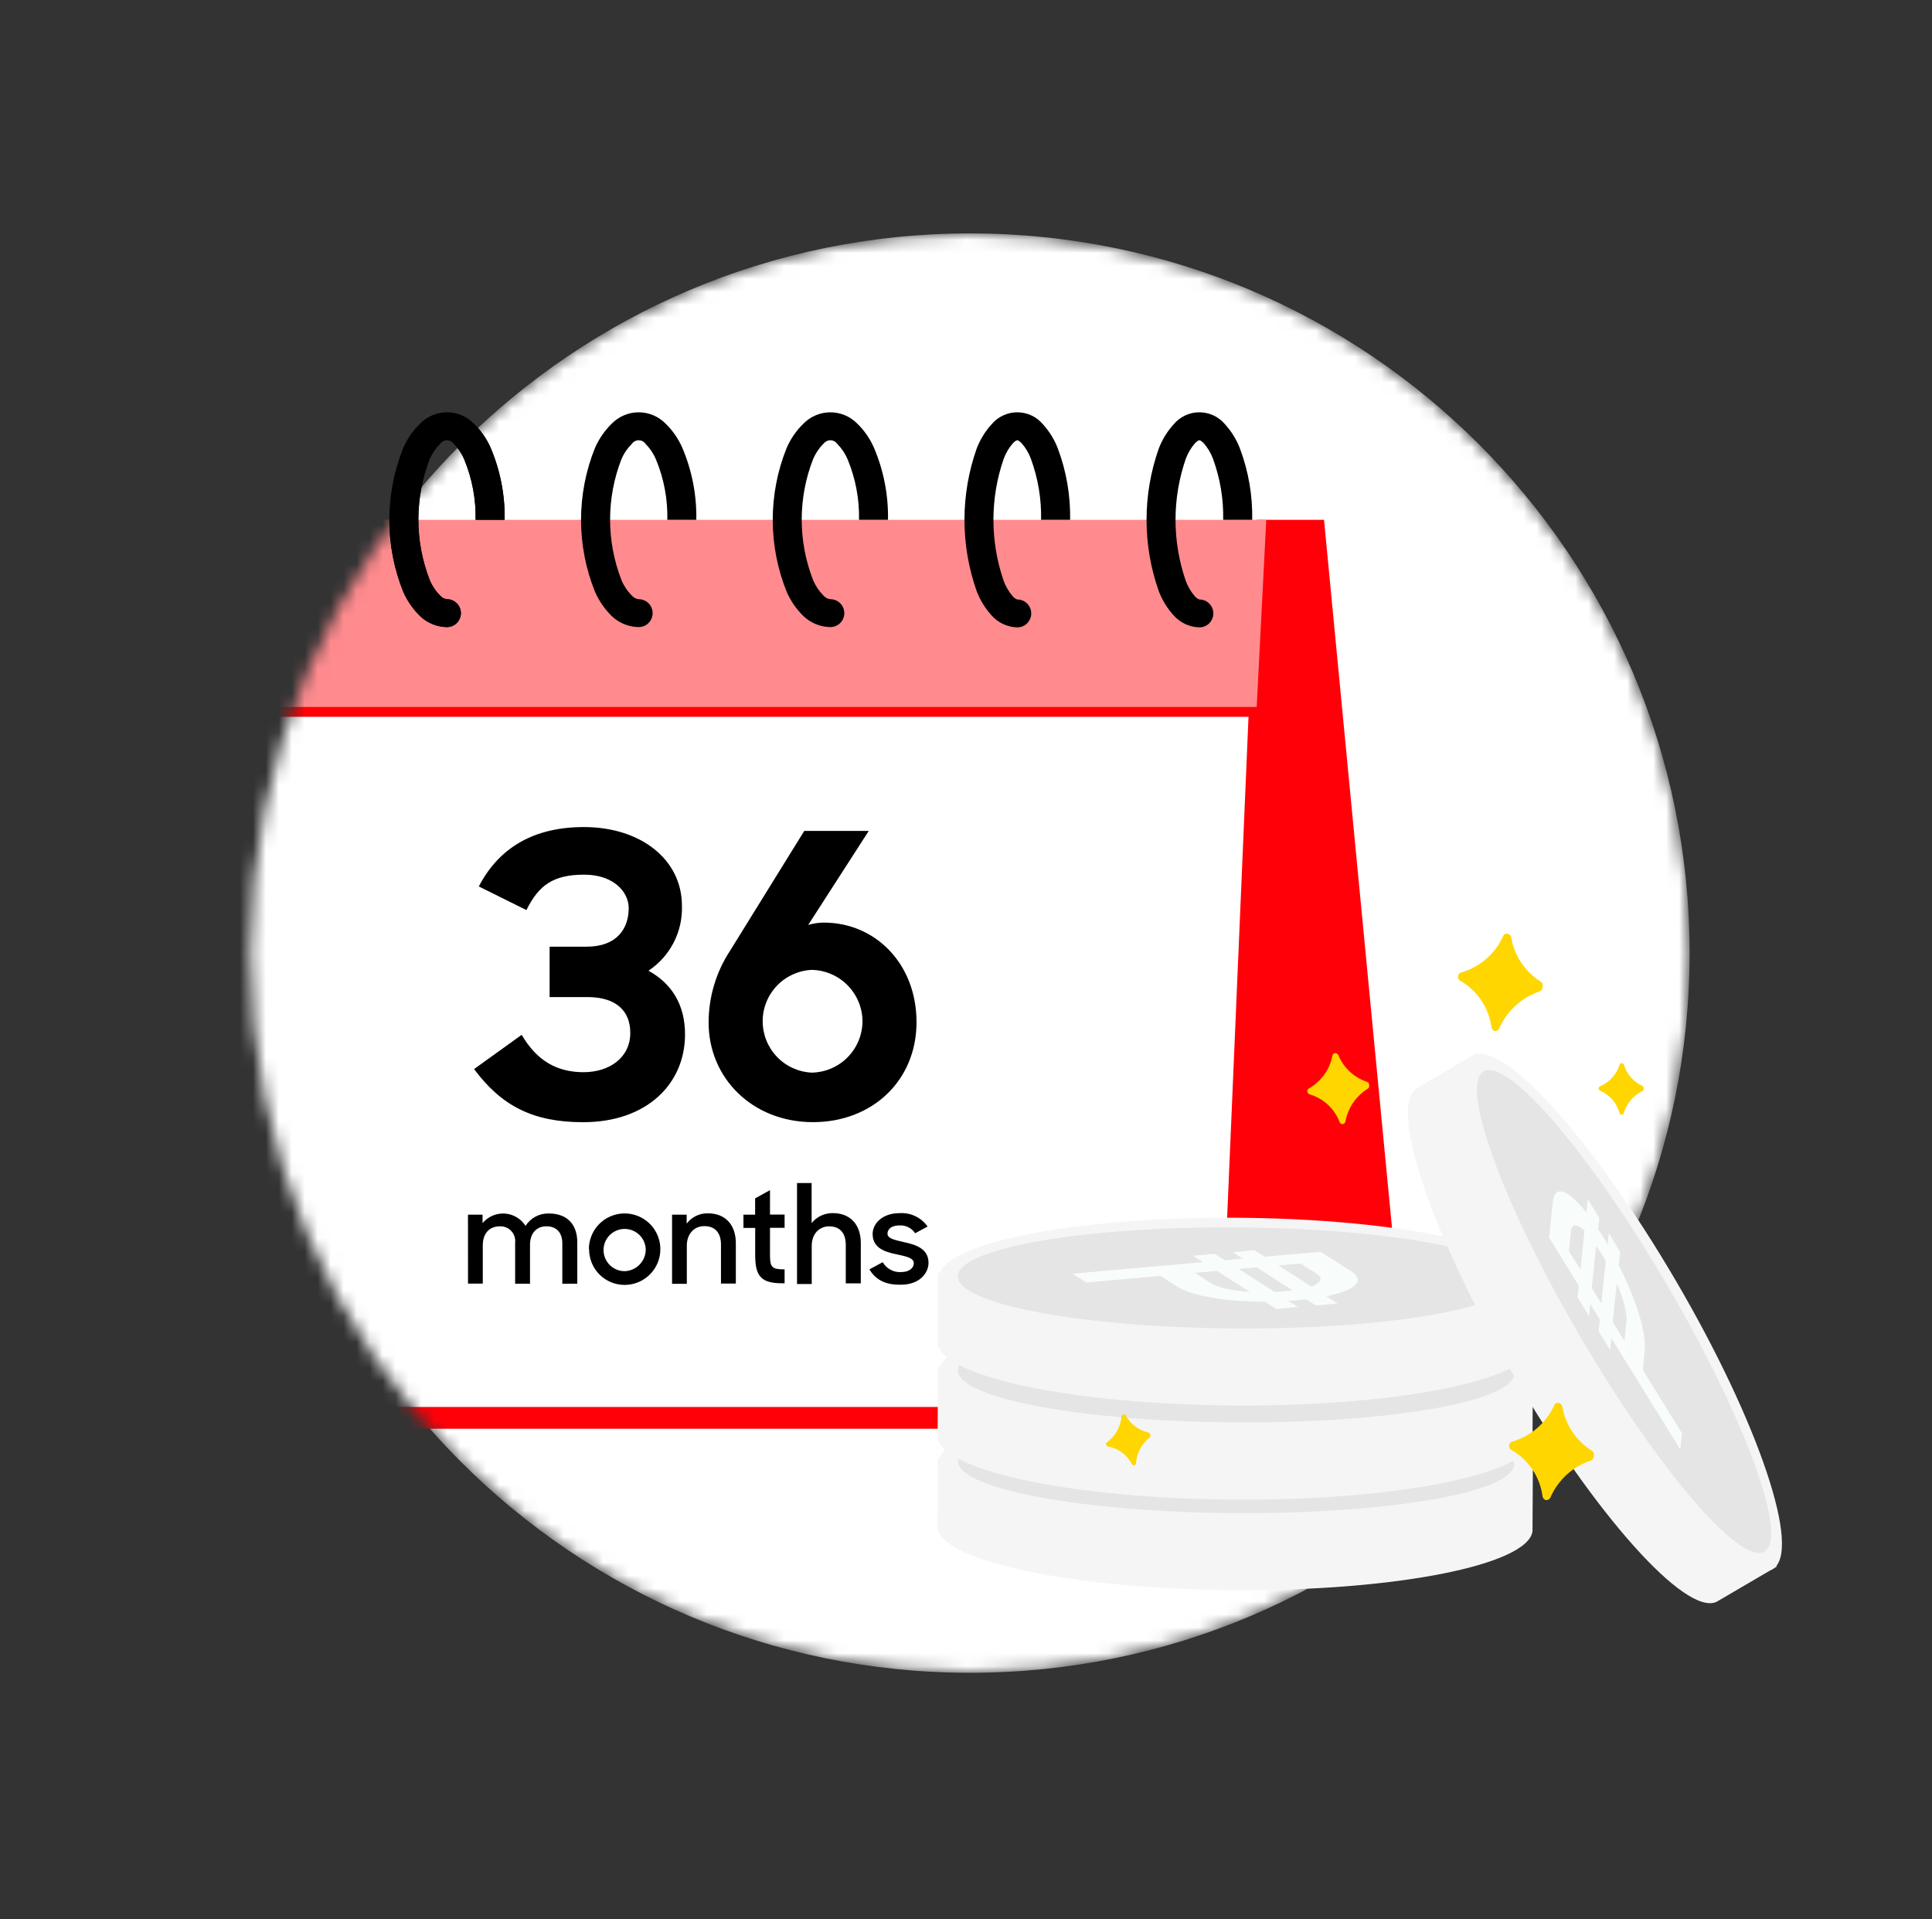 <svg width="149" height="148" viewBox="0 0 149 148" fill="none" xmlns="http://www.w3.org/2000/svg">
<rect x="0" y="0" width="149" height="148" fill="#333333" stroke="none"/>
<mask id="mask0_1862_3477" style="mask-type:alpha" maskUnits="userSpaceOnUse" x="19" y="18" width="112" height="111">
<path d="M74.806 129C105.458 129 130.306 104.152 130.306 73.5C130.306 42.848 105.458 18 74.806 18C44.154 18 19.306 42.848 19.306 73.5C19.306 104.152 44.154 129 74.806 129Z" fill="white"/>
</mask>
<g mask="url(#mask0_1862_3477)">
<path d="M74.806 129C105.458 129 130.306 104.152 130.306 73.5C130.306 42.848 105.458 18 74.806 18C44.154 18 19.306 42.848 19.306 73.5C19.306 104.152 44.154 129 74.806 129Z" fill="white"/>
<path d="M17.234 40.087H97.07L94.129 109.354H14.315L17.234 40.087Z" fill="white"/>
<path d="M108.933 108.501H108.681L102.111 40.087H96.935L96.351 53.761H16.364V55.277H96.288L94.016 108.501H14.146C13.924 108.501 13.71 108.59 13.552 108.747C13.395 108.905 13.306 109.119 13.306 109.342C13.306 109.564 13.395 109.778 13.552 109.936C13.71 110.093 13.924 110.182 14.146 110.182H108.933C109.156 110.182 109.369 110.093 109.527 109.936C109.684 109.778 109.773 109.564 109.773 109.342C109.773 109.119 109.684 108.905 109.527 108.747C109.369 108.59 109.156 108.501 108.933 108.501V108.501Z" fill="#FF0008"/>
<path d="M15.608 40.087H97.658L96.919 54.517H14.886L15.608 40.087Z" fill="#FF8B8E"/>
<path d="M22.603 47.304C22.614 47.745 22.493 48.179 22.256 48.551C22.019 48.923 21.676 49.216 21.272 49.392C20.868 49.568 20.42 49.62 19.986 49.541C19.553 49.462 19.152 49.255 18.837 48.947C18.521 48.639 18.304 48.244 18.214 47.812C18.124 47.38 18.165 46.932 18.331 46.523C18.497 46.115 18.781 45.765 19.147 45.519C19.513 45.273 19.944 45.141 20.385 45.141C20.966 45.134 21.526 45.358 21.941 45.764C22.357 46.169 22.595 46.724 22.603 47.304ZM34.84 45.141C34.414 45.152 34.002 45.288 33.653 45.532C33.304 45.776 33.036 46.117 32.88 46.514C32.725 46.91 32.69 47.343 32.779 47.759C32.869 48.175 33.079 48.555 33.384 48.852C33.688 49.15 34.074 49.35 34.492 49.429C34.91 49.508 35.342 49.463 35.734 49.297C36.127 49.132 36.461 48.855 36.697 48.501C36.932 48.146 37.058 47.73 37.058 47.304C37.05 46.724 36.812 46.169 36.396 45.764C35.98 45.358 35.421 45.134 34.84 45.141V45.141ZM49.627 45.141C49.201 45.151 48.788 45.286 48.439 45.53C48.09 45.773 47.82 46.115 47.664 46.511C47.508 46.907 47.472 47.34 47.561 47.757C47.65 48.173 47.86 48.554 48.165 48.851C48.469 49.149 48.855 49.35 49.273 49.429C49.691 49.509 50.124 49.463 50.516 49.298C50.908 49.133 51.243 48.855 51.479 48.501C51.714 48.146 51.84 47.73 51.84 47.304C51.834 46.725 51.598 46.173 51.184 45.767C50.771 45.362 50.214 45.136 49.635 45.141H49.627ZM64.409 45.141C63.984 45.152 63.571 45.288 63.222 45.532C62.874 45.776 62.605 46.117 62.45 46.514C62.294 46.91 62.259 47.343 62.349 47.759C62.438 48.175 62.648 48.555 62.953 48.852C63.258 49.15 63.643 49.35 64.061 49.429C64.479 49.508 64.912 49.463 65.304 49.297C65.696 49.132 66.031 48.855 66.266 48.501C66.501 48.146 66.627 47.73 66.627 47.304C66.619 46.724 66.381 46.169 65.966 45.764C65.55 45.358 64.99 45.134 64.409 45.141V45.141ZM78.456 45.141C78.031 45.152 77.618 45.288 77.27 45.532C76.921 45.776 76.653 46.117 76.497 46.514C76.342 46.91 76.307 47.343 76.396 47.759C76.486 48.175 76.696 48.555 77.001 48.852C77.305 49.15 77.691 49.35 78.109 49.429C78.527 49.508 78.959 49.463 79.351 49.297C79.743 49.132 80.078 48.855 80.313 48.501C80.549 48.146 80.674 47.73 80.674 47.304C80.671 47.017 80.611 46.732 80.498 46.468C80.385 46.203 80.22 45.964 80.014 45.763C79.808 45.562 79.564 45.403 79.297 45.297C79.03 45.19 78.744 45.137 78.456 45.141V45.141ZM92.5 45.141C92.074 45.152 91.662 45.288 91.313 45.532C90.965 45.776 90.696 46.117 90.54 46.514C90.385 46.91 90.35 47.343 90.439 47.759C90.529 48.175 90.739 48.555 91.044 48.852C91.348 49.15 91.734 49.35 92.152 49.429C92.57 49.508 93.002 49.463 93.394 49.297C93.786 49.132 94.121 48.855 94.356 48.501C94.592 48.146 94.718 47.73 94.718 47.304C94.714 47.015 94.654 46.73 94.54 46.464C94.425 46.198 94.259 45.958 94.051 45.757C93.844 45.556 93.598 45.398 93.329 45.292C93.059 45.186 92.772 45.135 92.483 45.141H92.5Z" fill="#FF8B8E"/>
<path fill-rule="evenodd" clip-rule="evenodd" d="M19.339 35.383C18.285 38.432 18.285 41.747 19.339 44.797C19.501 45.24 19.744 45.649 20.057 46.002C20.128 46.084 20.213 46.151 20.309 46.2C20.334 46.214 20.361 46.224 20.389 46.229C20.674 46.229 20.948 46.342 21.149 46.544C21.351 46.746 21.464 47.019 21.464 47.304C21.464 47.59 21.351 47.863 21.149 48.065C20.948 48.267 20.674 48.38 20.389 48.38C20.016 48.37 19.649 48.285 19.31 48.129C18.972 47.973 18.668 47.749 18.419 47.472C17.918 46.921 17.525 46.282 17.259 45.586C15.999 42.03 15.999 38.149 17.259 34.593C17.525 33.898 17.918 33.258 18.419 32.707C18.661 32.421 18.963 32.191 19.303 32.034C19.643 31.876 20.014 31.794 20.389 31.794C20.764 31.794 21.134 31.876 21.474 32.034C21.815 32.191 22.116 32.421 22.359 32.707C22.859 33.258 23.252 33.898 23.518 34.593C24.177 36.349 24.498 38.213 24.463 40.087H22.229C22.26 38.484 21.992 36.888 21.439 35.383C21.277 34.94 21.033 34.531 20.721 34.177C20.648 34.096 20.563 34.028 20.469 33.975C20.445 33.959 20.417 33.95 20.389 33.95C20.36 33.95 20.332 33.959 20.309 33.975C20.214 34.028 20.129 34.096 20.057 34.177C19.744 34.531 19.501 34.94 19.339 35.383ZM33.949 34.223C34.008 34.139 34.086 34.071 34.177 34.023C34.268 33.976 34.369 33.951 34.472 33.951C34.575 33.951 34.676 33.976 34.767 34.023C34.858 34.071 34.936 34.139 34.995 34.223C35.339 34.568 35.613 34.976 35.801 35.425C36.415 36.901 36.714 38.489 36.679 40.087H38.918C38.952 38.188 38.587 36.301 37.847 34.551C37.538 33.841 37.093 33.199 36.537 32.66C36.267 32.386 35.946 32.169 35.591 32.02C35.237 31.871 34.856 31.795 34.472 31.795C34.087 31.795 33.707 31.871 33.352 32.02C32.998 32.169 32.677 32.386 32.407 32.66C31.851 33.199 31.405 33.841 31.097 34.551C29.668 38.105 29.668 42.074 31.097 45.628C31.407 46.338 31.852 46.98 32.407 47.519C32.964 48.049 33.701 48.349 34.47 48.359C34.755 48.359 35.029 48.246 35.23 48.044C35.432 47.842 35.545 47.569 35.545 47.283C35.545 46.998 35.432 46.725 35.23 46.523C35.029 46.321 34.755 46.208 34.47 46.208C34.268 46.186 34.082 46.089 33.949 45.935C33.603 45.592 33.329 45.183 33.142 44.734C31.972 41.734 31.972 38.404 33.142 35.404C33.332 34.961 33.606 34.56 33.949 34.223ZM48.736 34.223C48.795 34.139 48.873 34.071 48.964 34.023C49.055 33.976 49.156 33.951 49.259 33.951C49.361 33.951 49.462 33.976 49.553 34.023C49.645 34.071 49.723 34.139 49.782 34.223C50.124 34.569 50.398 34.977 50.588 35.425C51.202 36.901 51.501 38.489 51.466 40.087H53.701C53.736 38.187 53.371 36.301 52.63 34.551C52.324 33.84 51.88 33.198 51.323 32.66C51.053 32.387 50.732 32.169 50.377 32.021C50.022 31.872 49.641 31.796 49.257 31.796C48.872 31.796 48.491 31.872 48.136 32.021C47.782 32.169 47.46 32.387 47.19 32.66C46.636 33.2 46.192 33.842 45.883 34.551C44.455 38.105 44.455 42.074 45.883 45.628C46.193 46.337 46.637 46.978 47.19 47.519C47.748 48.049 48.486 48.349 49.257 48.359C49.542 48.359 49.815 48.246 50.017 48.044C50.219 47.842 50.332 47.569 50.332 47.283C50.332 46.998 50.219 46.725 50.017 46.523C49.815 46.321 49.542 46.208 49.257 46.208C49.055 46.186 48.868 46.089 48.736 45.935C48.39 45.592 48.116 45.183 47.929 44.734C46.759 41.734 46.759 38.404 47.929 35.404C48.118 34.961 48.392 34.56 48.736 34.223ZM63.514 34.223C63.573 34.139 63.652 34.071 63.743 34.023C63.835 33.976 63.936 33.951 64.039 33.951C64.142 33.951 64.243 33.976 64.335 34.023C64.426 34.071 64.505 34.139 64.564 34.223C64.907 34.569 65.181 34.977 65.371 35.425C65.984 36.901 66.283 38.489 66.249 40.087H68.484C68.519 38.187 68.154 36.301 67.412 34.551C67.106 33.84 66.662 33.198 66.106 32.66C65.836 32.387 65.514 32.169 65.159 32.021C64.805 31.872 64.424 31.796 64.039 31.796C63.655 31.796 63.274 31.872 62.919 32.021C62.564 32.169 62.242 32.387 61.972 32.66C61.416 33.198 60.972 33.84 60.666 34.551C59.238 38.105 59.238 42.074 60.666 45.628C60.973 46.338 61.417 46.981 61.972 47.519C62.531 48.049 63.269 48.349 64.039 48.359C64.324 48.359 64.598 48.246 64.8 48.044C65.001 47.842 65.115 47.569 65.115 47.283C65.115 46.998 65.001 46.725 64.8 46.523C64.598 46.321 64.324 46.208 64.039 46.208C63.836 46.187 63.648 46.089 63.514 45.935C63.171 45.59 62.897 45.182 62.708 44.734C61.537 41.734 61.537 38.404 62.708 35.404C62.895 34.964 63.163 34.564 63.497 34.223H63.514ZM78.12 34.177C78.193 34.097 78.278 34.029 78.372 33.975C78.398 33.96 78.427 33.952 78.456 33.95C78.484 33.952 78.512 33.961 78.536 33.975C78.63 34.029 78.715 34.097 78.788 34.177C79.1 34.531 79.343 34.94 79.506 35.383C80.058 36.889 80.324 38.484 80.292 40.087H82.531C82.563 38.213 82.242 36.349 81.586 34.593C81.32 33.897 80.925 33.257 80.422 32.707C80.18 32.421 79.879 32.191 79.539 32.034C79.199 31.876 78.829 31.795 78.454 31.795C78.079 31.795 77.709 31.876 77.37 32.034C77.03 32.191 76.728 32.421 76.486 32.707C75.983 33.257 75.588 33.897 75.323 34.593C74.068 38.15 74.068 42.029 75.323 45.586C75.588 46.283 75.983 46.923 76.486 47.472C76.735 47.75 77.039 47.974 77.377 48.13C77.716 48.285 78.083 48.371 78.456 48.38C78.741 48.38 79.015 48.267 79.217 48.065C79.418 47.863 79.532 47.59 79.532 47.304C79.532 47.019 79.418 46.746 79.217 46.544C79.015 46.342 78.741 46.229 78.456 46.229C78.427 46.225 78.398 46.215 78.372 46.2C78.277 46.149 78.192 46.082 78.12 46.002C77.81 45.647 77.568 45.239 77.406 44.797C76.353 41.747 76.353 38.432 77.406 35.383C77.568 34.941 77.81 34.532 78.12 34.177ZM92.163 34.177C92.237 34.098 92.322 34.03 92.415 33.975C92.441 33.961 92.47 33.952 92.499 33.95C92.528 33.952 92.555 33.961 92.579 33.975C92.673 34.029 92.758 34.097 92.831 34.177C93.143 34.531 93.386 34.94 93.55 35.383C94.101 36.889 94.368 38.484 94.335 40.087H96.574C96.608 38.213 96.288 36.349 95.629 34.593C95.363 33.897 94.969 33.257 94.465 32.707C94.223 32.421 93.922 32.191 93.582 32.034C93.242 31.876 92.872 31.795 92.497 31.795C92.123 31.795 91.753 31.876 91.413 32.034C91.073 32.191 90.771 32.421 90.529 32.707C90.026 33.257 89.631 33.897 89.366 34.593C88.111 38.15 88.111 42.029 89.366 45.586C89.631 46.283 90.026 46.923 90.529 47.472C90.779 47.75 91.082 47.974 91.421 48.13C91.76 48.285 92.127 48.371 92.499 48.38C92.785 48.38 93.058 48.267 93.26 48.065C93.462 47.863 93.575 47.59 93.575 47.304C93.575 47.019 93.462 46.746 93.26 46.544C93.058 46.342 92.785 46.229 92.499 46.229C92.47 46.224 92.442 46.214 92.415 46.2C92.321 46.148 92.236 46.081 92.163 46.002C91.854 45.647 91.612 45.239 91.449 44.797C90.396 41.747 90.396 38.432 91.449 35.383C91.612 34.941 91.854 34.532 92.163 34.177Z" fill="black"/>
<path d="M36.561 82.444L40.233 79.802C41.417 81.835 42.997 82.684 45.001 82.684C47.004 82.684 48.609 81.562 48.609 79.651C48.609 78.012 47.58 76.891 45.303 76.891H42.388V73.005H45.24C47.609 73.005 48.487 71.577 48.487 70.031C48.487 68.771 47.307 67.451 45.059 67.451C42.631 67.451 41.539 68.292 40.598 70.182L36.927 68.359C38.536 65.267 41.296 63.78 45.03 63.78C49.399 63.78 52.592 66.267 52.592 69.85C52.625 70.836 52.406 71.813 51.954 72.69C51.503 73.566 50.834 74.313 50.012 74.858C51.772 75.828 52.831 77.437 52.831 79.772C52.831 83.553 49.92 86.54 44.971 86.54C41.115 86.54 38.687 85.296 36.561 82.444ZM54.65 78.861C54.648 76.875 55.233 74.933 56.33 73.278L62.026 64.078H67L62.329 71.329C62.723 71.21 63.132 71.149 63.543 71.148C67.487 71.148 70.684 74.303 70.684 78.827C70.684 83.352 67.252 86.536 62.703 86.536C58.036 86.54 54.65 83.141 54.65 78.861ZM66.517 78.739C66.505 77.702 66.09 76.71 65.359 75.973C64.628 75.237 63.639 74.814 62.602 74.794C61.583 74.841 60.621 75.279 59.917 76.017C59.212 76.755 58.819 77.736 58.819 78.756C58.819 79.776 59.212 80.757 59.917 81.495C60.621 82.232 61.583 82.67 62.602 82.717C63.646 82.701 64.642 82.274 65.374 81.53C66.107 80.786 66.517 79.783 66.517 78.739V78.739ZM36.091 93.673H37.217V94.324C37.423 94.075 37.686 93.878 37.983 93.75C38.281 93.621 38.604 93.565 38.927 93.586C39.25 93.606 39.564 93.703 39.843 93.868C40.122 94.032 40.357 94.261 40.531 94.534C40.722 94.234 40.988 93.988 41.302 93.82C41.617 93.653 41.969 93.571 42.325 93.58C43.77 93.58 44.522 94.45 44.522 95.811V98.995H43.367V95.882C43.367 95.088 42.947 94.568 42.136 94.568C41.422 94.568 40.876 95.055 40.876 96V98.995H39.729V95.832C39.748 95.667 39.73 95.5 39.677 95.343C39.624 95.185 39.537 95.041 39.423 94.921C39.308 94.801 39.169 94.707 39.014 94.647C38.859 94.587 38.693 94.561 38.527 94.572C37.784 94.572 37.233 95.072 37.233 96.046V98.987H36.095L36.091 93.673ZM45.416 96.328C45.417 95.783 45.58 95.25 45.883 94.797C46.187 94.345 46.618 93.992 47.122 93.784C47.625 93.577 48.18 93.523 48.714 93.63C49.248 93.737 49.739 94 50.124 94.386C50.509 94.772 50.77 95.264 50.876 95.798C50.981 96.333 50.926 96.887 50.717 97.39C50.507 97.894 50.153 98.323 49.7 98.626C49.246 98.928 48.713 99.088 48.168 99.088C47.807 99.088 47.449 99.016 47.116 98.877C46.782 98.738 46.48 98.534 46.225 98.278C45.971 98.021 45.77 97.717 45.634 97.382C45.498 97.047 45.43 96.689 45.433 96.328H45.416ZM49.802 96.328C49.788 96.009 49.681 95.701 49.494 95.443C49.306 95.184 49.048 94.987 48.749 94.874C48.45 94.761 48.126 94.739 47.814 94.809C47.503 94.88 47.219 95.04 46.998 95.27C46.777 95.5 46.629 95.79 46.571 96.104C46.513 96.418 46.549 96.742 46.673 97.035C46.798 97.329 47.006 97.58 47.272 97.757C47.537 97.933 47.849 98.028 48.168 98.029C48.609 98.017 49.028 97.832 49.334 97.513C49.64 97.195 49.808 96.769 49.802 96.328V96.328ZM51.831 93.673H52.957V94.362C53.147 94.109 53.395 93.905 53.68 93.767C53.965 93.629 54.279 93.56 54.595 93.568C55.931 93.568 56.75 94.437 56.75 95.882V98.983H55.603V95.979C55.603 95.105 55.183 94.555 54.318 94.555C53.553 94.555 52.969 95.126 52.969 96.063V99.004H51.831V93.673ZM57.334 93.673H58.237V92.413L59.384 91.782V93.664H60.51V94.685H59.384V96.786C59.384 97.739 59.535 97.89 60.51 97.89V98.962H60.342C58.729 98.962 58.242 98.453 58.242 96.794V94.694H57.338L57.334 93.673ZM61.468 91.232H62.594V94.324C62.788 94.078 63.037 93.881 63.32 93.747C63.604 93.613 63.914 93.546 64.228 93.551C65.568 93.551 66.387 94.421 66.387 95.866V98.966H65.228V96.004C65.228 95.122 64.807 94.572 63.942 94.572C63.19 94.572 62.602 95.143 62.602 96.08V99.02H61.468V91.232ZM67.055 97.89L68.076 97.336C68.216 97.579 68.421 97.779 68.668 97.914C68.915 98.049 69.194 98.114 69.474 98.1C70.134 98.1 70.474 97.781 70.474 97.412C70.474 96.991 69.836 96.882 69.159 96.731C68.256 96.55 67.299 96.252 67.299 95.16C67.299 94.32 68.105 93.547 69.369 93.555C69.789 93.526 70.209 93.605 70.588 93.786C70.968 93.966 71.295 94.241 71.537 94.584L70.579 95.105C70.448 94.907 70.268 94.747 70.055 94.641C69.843 94.535 69.606 94.486 69.369 94.5C68.743 94.5 68.445 94.79 68.445 95.139C68.445 95.488 68.903 95.605 69.706 95.786C70.596 95.979 71.609 96.273 71.609 97.391C71.609 98.189 70.894 99.1 69.42 99.071C68.277 99.088 67.513 98.676 67.055 97.89V97.89Z" fill="black"/>
</g>
<path fill-rule="evenodd" clip-rule="evenodd" d="M118.19 118.085V118.023C118.19 118 118.19 117.982 118.19 117.963C118.19 117.945 118.19 117.923 118.19 117.9L118.22 112.683L72.339 112.413L72.306 117.815C72.602 120.405 82.737 122.54 95.206 122.625C107.674 122.71 117.849 120.672 118.19 118.085Z" fill="#F5F5F5"/>
<path d="M118.256 113.072C118.272 110.427 108.017 108.223 95.352 108.148C82.687 108.073 72.407 110.155 72.392 112.799C72.376 115.444 82.63 117.648 95.296 117.723C107.961 117.798 118.24 115.716 118.256 113.072Z" fill="#F5F5F5"/>
<path d="M116.776 112.918C116.789 110.766 107.195 108.965 95.347 108.894C83.499 108.824 73.885 110.511 73.872 112.663C73.859 114.815 83.453 116.616 95.301 116.686C107.149 116.757 116.763 115.069 116.776 112.918Z" fill="#E5E5E5"/>
<path fill-rule="evenodd" clip-rule="evenodd" d="M118.19 111.092V111.029C118.19 111.007 118.19 110.989 118.19 110.97C118.19 110.952 118.19 110.929 118.19 110.907L118.22 105.69L72.34 105.42L72.31 110.837C72.606 113.427 82.74 115.562 95.209 115.647C107.678 115.732 117.85 113.675 118.19 111.092Z" fill="#F5F5F5"/>
<path d="M118.256 106.078C118.272 103.434 108.017 101.229 95.352 101.154C82.687 101.079 72.407 103.161 72.392 105.806C72.376 108.45 82.63 110.654 95.296 110.729C107.961 110.805 118.24 108.722 118.256 106.078Z" fill="#F5F5F5"/>
<path d="M116.776 105.924C116.788 103.772 107.194 101.971 95.347 101.901C83.499 101.83 73.884 103.518 73.871 105.669C73.859 107.821 83.453 109.622 95.3 109.693C107.148 109.763 116.763 108.076 116.776 105.924Z" fill="#E5E5E5"/>
<path fill-rule="evenodd" clip-rule="evenodd" d="M118.19 103.848V103.785C118.19 103.763 118.19 103.744 118.19 103.726C118.19 103.707 118.19 103.685 118.19 103.663L118.22 98.446L72.34 98.176L72.31 103.578C72.606 106.168 82.74 108.303 95.209 108.388C107.678 108.473 117.85 106.43 118.19 103.848Z" fill="#F5F5F5"/>
<path d="M118.256 98.831C118.272 96.187 108.017 93.982 95.352 93.907C82.687 93.832 72.407 95.915 72.392 98.559C72.376 101.203 82.63 103.407 95.296 103.483C107.961 103.558 118.24 101.475 118.256 98.831Z" fill="#F5F5F5"/>
<path d="M116.776 98.677C116.789 96.525 107.195 94.724 95.347 94.654C83.499 94.583 73.885 96.271 73.872 98.422C73.859 100.574 83.453 102.375 95.301 102.446C107.149 102.516 116.763 100.829 116.776 98.677Z" fill="#E5E5E5"/>
<path d="M98.432 100.94L97.566 100.385C94.654 100.385 91.957 99.963 90.784 99.212L89.507 98.394L83.78 98.901L82.725 98.224L92.785 97.332L92.016 96.836L93.692 96.688L94.465 97.184L95.853 97.058L95.079 96.566L96.759 96.414L97.529 96.91L101.854 96.54L104.185 98.02C104.677 98.338 104.81 98.649 104.637 98.942C104.392 99.341 103.564 99.704 102.294 99.963L103.16 100.521L101.484 100.669L100.744 100.2C100.522 100.229 100.293 100.255 100.056 100.277L99.357 100.322L100.097 100.792L98.432 100.94ZM96.922 97.735L95.531 97.857L98.306 99.633L99.005 99.589C99.242 99.567 99.468 99.541 99.693 99.511L96.922 97.735ZM93.363 98.934C93.947 99.304 95.061 99.545 96.385 99.626L93.855 98.005L92.153 98.157L93.363 98.934V98.934ZM100.3 97.436L98.598 97.587L101.125 99.208C101.388 99.141 101.624 98.994 101.799 98.786C101.906 98.609 101.825 98.416 101.51 98.209L100.3 97.436Z" fill="#F8FDFC"/>
<path fill-rule="evenodd" clip-rule="evenodd" d="M132.361 123.539L132.413 123.51L132.464 123.48L132.516 123.45L137.023 120.812L113.861 81.222L109.199 83.949C107.123 85.525 110.453 95.33 116.751 106.094C123.048 116.857 129.971 124.579 132.361 123.539Z" fill="#F5F5F5"/>
<path d="M136.71 121.005C138.993 119.67 135.658 109.726 129.262 98.794C122.867 87.862 115.832 80.082 113.549 81.418C111.267 82.753 114.602 92.697 120.997 103.629C127.393 114.561 134.428 122.341 136.71 121.005Z" fill="#F5F5F5"/>
<path d="M136.086 119.656C137.943 118.57 134.598 109.399 128.615 99.172C122.633 88.946 116.277 81.537 114.419 82.623C112.562 83.71 115.907 92.881 121.89 103.107C127.873 113.334 134.228 120.743 136.086 119.656Z" fill="#E5E5E5"/>
<path d="M124.946 96.54L124.839 97.565C126.156 100.155 126.985 102.745 126.84 104.147L126.7 105.657L129.719 110.53L129.589 111.777L124.269 103.189L124.176 104.099L123.288 102.667L123.385 101.757L122.645 100.573L122.552 101.483L121.664 100.052L121.757 99.141L119.474 95.441L119.759 92.689C119.821 92.108 120.04 91.849 120.38 91.875C120.846 91.908 121.538 92.489 122.345 93.506L122.452 92.481L123.34 93.913L123.248 94.775C123.373 94.964 123.499 95.145 123.618 95.356C123.736 95.567 123.866 95.771 123.988 95.963L124.076 95.097L124.946 96.54ZM122.759 99.33L123.499 100.518L123.84 97.24C123.729 97.051 123.607 96.836 123.47 96.636C123.333 96.437 123.222 96.244 123.1 96.056L122.759 99.33ZM125.431 101.972C125.505 101.28 125.212 100.177 124.691 98.96L124.376 101.946L125.279 103.4L125.427 101.972H125.431ZM120.968 96.448L121.89 97.887L122.201 94.901C122.024 94.695 121.787 94.552 121.523 94.49C121.313 94.472 121.176 94.635 121.153 95.005L121.002 96.437" fill="#F8FDFC"/>
<path d="M116.543 72.254C116.657 72.959 116.92 73.631 117.314 74.226C117.709 74.821 118.225 75.326 118.829 75.706C118.884 75.737 118.928 75.785 118.955 75.841C118.982 75.898 118.991 75.962 118.981 76.024L118.959 76.191C118.952 76.253 118.927 76.312 118.887 76.36C118.847 76.408 118.793 76.443 118.733 76.461C118.047 76.691 117.416 77.062 116.882 77.551C116.348 78.04 115.922 78.635 115.632 79.299C115.603 79.363 115.555 79.417 115.496 79.455C115.436 79.493 115.367 79.513 115.296 79.513C115.226 79.499 115.161 79.464 115.113 79.411C115.064 79.359 115.034 79.292 115.026 79.221C114.926 78.475 114.656 77.762 114.236 77.138C113.815 76.514 113.256 75.996 112.602 75.624C112.548 75.593 112.505 75.545 112.478 75.489C112.45 75.432 112.441 75.368 112.45 75.306V75.266C112.458 75.203 112.484 75.144 112.525 75.096C112.565 75.048 112.619 75.013 112.68 74.996C113.395 74.792 114.057 74.434 114.619 73.947C115.181 73.46 115.63 72.856 115.932 72.176C115.959 72.115 116.007 72.064 116.067 72.033C116.127 72.002 116.195 71.993 116.261 72.006C116.326 72.018 116.386 72.048 116.436 72.092C116.485 72.135 116.522 72.191 116.543 72.254ZM120.202 108.181C120.136 108.169 120.068 108.179 120.008 108.21C119.949 108.241 119.901 108.29 119.873 108.351C119.569 109.031 119.12 109.636 118.558 110.124C117.995 110.611 117.333 110.97 116.617 111.174C116.557 111.191 116.503 111.225 116.463 111.273C116.423 111.32 116.398 111.379 116.391 111.44V111.485C116.383 111.547 116.393 111.611 116.421 111.667C116.449 111.724 116.492 111.771 116.546 111.803C117.201 112.174 117.76 112.692 118.18 113.316C118.6 113.94 118.869 114.654 118.966 115.399C118.976 115.47 119.007 115.536 119.057 115.588C119.106 115.64 119.17 115.675 119.24 115.688C119.31 115.688 119.378 115.668 119.437 115.631C119.496 115.593 119.543 115.54 119.573 115.477C119.863 114.813 120.289 114.216 120.823 113.727C121.358 113.237 121.99 112.866 122.677 112.636C122.737 112.618 122.79 112.584 122.83 112.537C122.871 112.489 122.896 112.431 122.903 112.369L122.925 112.199C122.933 112.137 122.923 112.074 122.896 112.018C122.869 111.961 122.827 111.914 122.773 111.881C122.169 111.501 121.652 110.998 121.257 110.403C120.862 109.809 120.598 109.137 120.483 108.432C120.463 108.369 120.427 108.312 120.377 108.268C120.328 108.224 120.267 108.194 120.202 108.181ZM86.621 109.091C86.585 109.096 86.553 109.113 86.528 109.139C86.504 109.166 86.49 109.2 86.488 109.235C86.458 109.627 86.343 110.007 86.152 110.349C85.96 110.692 85.696 110.989 85.378 111.218C85.35 111.237 85.329 111.264 85.317 111.295C85.305 111.326 85.303 111.36 85.311 111.392V111.415C85.318 111.447 85.334 111.477 85.358 111.501C85.382 111.524 85.412 111.541 85.444 111.548C85.837 111.615 86.208 111.773 86.53 112.008C86.851 112.244 87.112 112.551 87.294 112.906C87.31 112.94 87.337 112.967 87.371 112.985C87.404 113.002 87.442 113.008 87.479 113.002C87.515 112.99 87.546 112.968 87.569 112.938C87.592 112.909 87.606 112.873 87.609 112.835C87.635 112.453 87.742 112.081 87.921 111.743C88.1 111.405 88.348 111.108 88.648 110.871C88.674 110.851 88.694 110.824 88.705 110.793C88.716 110.762 88.718 110.729 88.711 110.697V110.608C88.705 110.576 88.689 110.546 88.666 110.522C88.643 110.498 88.614 110.482 88.582 110.475C88.213 110.394 87.865 110.235 87.562 110.009C87.259 109.783 87.007 109.496 86.824 109.165C86.802 109.133 86.771 109.108 86.734 109.095C86.698 109.082 86.658 109.08 86.621 109.091Z" fill="#FFD600"/>
<path d="M102.823 81.276C102.858 81.242 102.904 81.221 102.953 81.216C103.006 81.212 103.059 81.224 103.105 81.25C103.151 81.276 103.187 81.316 103.21 81.364C103.409 81.844 103.708 82.275 104.086 82.63C104.465 82.985 104.916 83.255 105.407 83.422C105.451 83.432 105.491 83.454 105.523 83.487C105.554 83.519 105.576 83.56 105.584 83.604L105.597 83.727C105.602 83.772 105.593 83.818 105.573 83.859C105.552 83.9 105.521 83.935 105.482 83.959C105.035 84.237 104.65 84.606 104.354 85.041C104.058 85.477 103.856 85.97 103.761 86.488C103.75 86.538 103.724 86.584 103.687 86.62C103.65 86.656 103.604 86.68 103.553 86.69C103.501 86.692 103.45 86.677 103.407 86.648C103.363 86.619 103.33 86.577 103.311 86.528C103.117 86.017 102.807 85.557 102.404 85.186C102.002 84.814 101.519 84.542 100.993 84.39C100.95 84.376 100.912 84.349 100.884 84.314C100.855 84.278 100.838 84.235 100.834 84.19L100.816 84.172C100.81 84.127 100.818 84.082 100.839 84.041C100.859 84.001 100.891 83.968 100.931 83.947C101.402 83.681 101.81 83.316 102.126 82.877C102.442 82.438 102.658 81.936 102.76 81.404C102.765 81.356 102.788 81.31 102.823 81.276Z" fill="#FFD600"/>
<path d="M124.974 82.009C125.003 81.989 125.038 81.979 125.074 81.982C125.106 81.984 125.136 81.995 125.163 82.012C125.19 82.03 125.212 82.053 125.228 82.081C125.334 82.444 125.517 82.779 125.763 83.065C126.01 83.351 126.314 83.581 126.657 83.74C126.687 83.753 126.712 83.775 126.729 83.803C126.747 83.83 126.756 83.862 126.755 83.895L126.766 83.983C126.767 84.016 126.758 84.049 126.74 84.077C126.723 84.106 126.697 84.128 126.667 84.141C126.321 84.308 126.014 84.544 125.766 84.837C125.518 85.129 125.334 85.47 125.225 85.837C125.214 85.873 125.193 85.905 125.164 85.929C125.135 85.952 125.1 85.967 125.063 85.97C125.026 85.967 124.99 85.953 124.962 85.929C124.933 85.905 124.913 85.873 124.904 85.837C124.802 85.452 124.612 85.097 124.35 84.797C124.088 84.498 123.76 84.263 123.392 84.111C123.362 84.096 123.337 84.074 123.319 84.046C123.301 84.018 123.291 83.986 123.29 83.952L123.287 83.93C123.287 83.897 123.297 83.865 123.315 83.837C123.334 83.809 123.36 83.788 123.391 83.775C123.752 83.622 124.074 83.392 124.337 83.101C124.6 82.81 124.796 82.466 124.912 82.091C124.923 82.058 124.945 82.029 124.974 82.009Z" fill="#FFD600"/>
<path d="M34.177 34.023C34.086 34.071 34.008 34.139 33.949 34.223C33.606 34.56 33.332 34.961 33.142 35.404C31.972 38.404 31.972 41.734 33.142 44.734C33.329 45.183 33.603 45.592 33.949 45.935C34.082 46.089 34.268 46.186 34.47 46.208C34.755 46.208 35.029 46.321 35.23 46.523C35.432 46.725 35.545 46.998 35.545 47.283C35.545 47.569 35.432 47.842 35.23 48.044C35.029 48.246 34.755 48.359 34.47 48.359C33.701 48.349 32.964 48.049 32.407 47.519C31.852 46.98 31.407 46.338 31.097 45.628C29.668 42.074 29.668 38.105 31.097 34.551C31.405 33.841 31.851 33.199 32.407 32.66C32.677 32.386 32.998 32.169 33.352 32.02C33.707 31.871 34.088 31.795 34.472 31.795C34.856 31.795 35.237 31.871 35.592 32.02C35.946 32.169 36.267 32.386 36.537 32.66C37.093 33.199 37.538 33.841 37.847 34.551C38.587 36.301 38.952 38.187 38.919 40.087H36.679C36.714 38.489 36.415 36.901 35.801 35.425C35.613 34.976 35.339 34.568 34.995 34.223C34.936 34.139 34.858 34.071 34.767 34.023C34.676 33.976 34.575 33.951 34.472 33.951C34.369 33.951 34.268 33.976 34.177 34.023Z" fill="black"/>
</svg>
